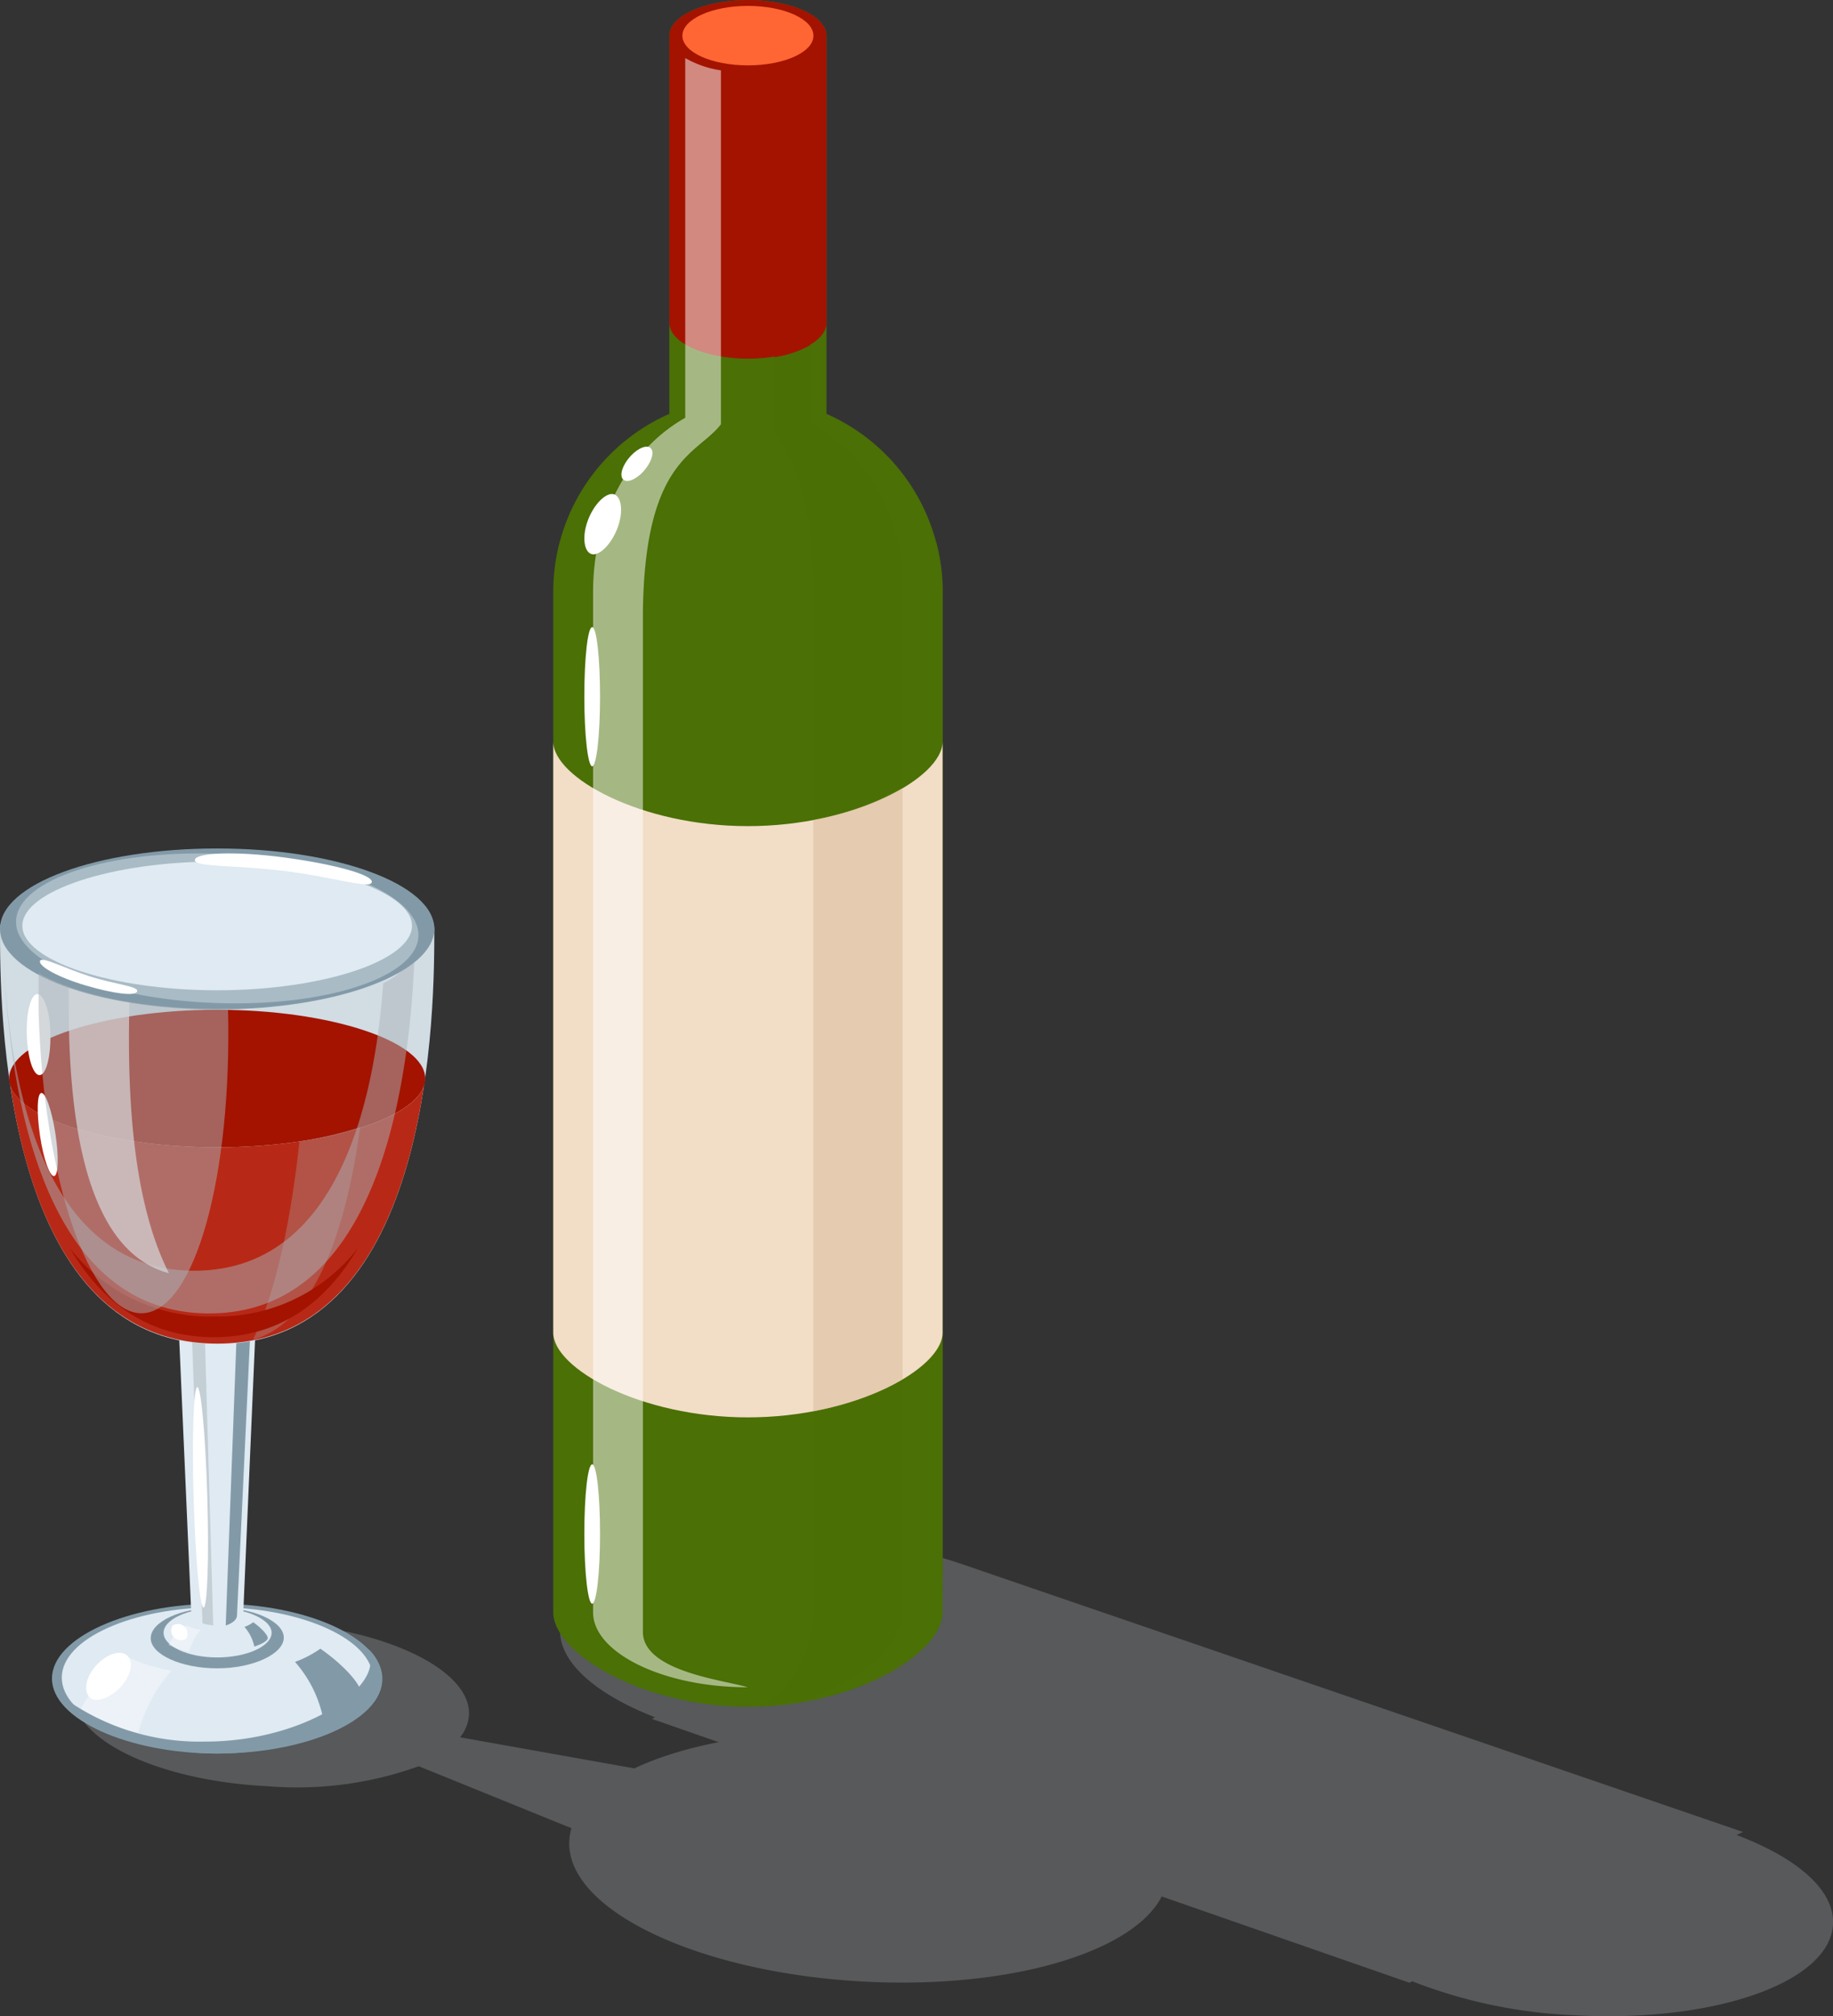 <svg xmlns="http://www.w3.org/2000/svg" viewBox="0 0 102.64 112.87"><rect x="0" y="0" width="102.64" height="112.87" fill="#333333" stroke="none"/><defs><style>.cls-1{isolation:isolate;}.cls-2,.cls-21,.cls-6{opacity:0.3;}.cls-2,.cls-20,.cls-21,.cls-22,.cls-5,.cls-6,.cls-8{mix-blend-mode:multiply;}.cls-17,.cls-20,.cls-21,.cls-3{fill:#aab3b8;}.cls-4,.cls-5,.cls-6{fill:#4a7006;}.cls-11,.cls-12,.cls-17,.cls-20,.cls-24,.cls-5{opacity:0.5;}.cls-7,.cls-8{fill:#a31300;}.cls-9{fill:#f63;}.cls-10{fill:#f2ddc6;}.cls-11,.cls-13,.cls-16,.cls-23{fill:#fff;}.cls-12{fill:#d9ba98;}.cls-14{fill:#829aa8;}.cls-15{fill:#dfeaf2;}.cls-16{opacity:0.4;}.cls-17{mix-blend-mode:screen;}.cls-18,.cls-24{fill:#d1dce3;}.cls-19{fill:#b72916;}.cls-23{opacity:0.7;}</style></defs><g class="cls-1"><g id="Capa_2" data-name="Capa 2"><g id="Layer_1" data-name="Layer 1"><g class="cls-2"><path class="cls-3" d="M97.24,102.73l.36-.17L54,87.61h0a29.3,29.3,0,0,0-8.15-1.55c-7.82-.44-14.31,1.83-14.49,5.08-.11,1.9,2,3.71,5.32,5l-.18.09L78.92,111l.16-.08a28.06,28.06,0,0,0,9.07,1.9c7.82.44,14.31-1.83,14.49-5.08C102.75,105.81,100.61,104,97.24,102.73Z"/><path class="cls-3" d="M49.06,97c-5.47-.3-10.39.51-13.54,2l-9.76-1.74a2.19,2.19,0,0,0,.5-1.24c.14-2.53-4.69-4.86-10.8-5.2s-11.16,1.44-11.3,4S8.85,99.7,15,100a20.11,20.11,0,0,0,8.45-1.12L32,102.35a2.78,2.78,0,0,0-.12.69c-.22,3.84,7.11,7.37,16.37,7.89s16.93-2.18,17.15-6S58.32,97.54,49.06,97Z"/></g><path class="cls-4" d="M46.28,23.17V2c0-1.11-2-2-4.4-2s-4.4.89-4.4,2V23.17a10.88,10.88,0,0,0-6.5,10V90.27c0,2.23,4.88,5.28,10.9,5.28s10.9-3,10.9-5.28V33.14A10.88,10.88,0,0,0,46.28,23.17Z"/><path class="cls-5" d="M41.88,34.5c-5.06,0-9.3-2.16-10.53-4.17A10.82,10.82,0,0,0,31,33.14v55c0,2.23,4.88,5.28,10.9,5.28s10.9-3.05,10.9-5.28V33.14a10.82,10.82,0,0,0-.37-2.81C51.18,32.34,46.94,34.5,41.88,34.5Z"/><path class="cls-6" d="M45.38,23.62V2c0-1.11-1.57-2-3.5-2,.82,0,1.48.89,1.48,2V24.16c1.29,1.7,2.19,4.52,2.19,9V90.27c0,2.23-1.64,5.28-3.67,5.28,4.78,0,8.66-3,8.66-5.28V33.14A10.5,10.5,0,0,0,45.38,23.62Z"/><path class="cls-7" d="M41.88,0c-2.43,0-4.4.89-4.4,2V18.08c0,1.1,2,2,4.4,2s4.4-.89,4.4-2V2C46.28.89,44.31,0,41.88,0Z"/><path class="cls-8" d="M43.36,2V20a5.91,5.91,0,0,0,2-.67V2c0-1.11-1.57-2-3.5-2C42.7,0,43.36.89,43.36,2Z"/><path class="cls-9" d="M45.55,2c0-.92-1.64-1.67-3.67-1.67S38.21,1.08,38.21,2s1.64,1.66,3.67,1.66S45.55,2.92,45.55,2Z"/><path class="cls-10" d="M41.88,46.25c-6,0-10.9-2.73-10.9-4.73V74.61c0,2,4.88,4.74,10.9,4.74s10.9-2.74,10.9-4.74V41.52C52.78,43.52,47.9,46.25,41.88,46.25Z"/><path class="cls-11" d="M36,91.36V34.23c.11-8.59,3.08-8.78,4.37-10.48V3.94a5.7,5.7,0,0,1-2-.69V23.39c-3,1.69-5.16,5.29-5.16,9.75V90.27c0,2.23,3.87,4.19,8.66,4.19h0C40.64,94.07,36,93.59,36,91.36Z"/><path class="cls-12" d="M50.54,77.22V44.12a15.68,15.68,0,0,1-5,1.78V79A15.68,15.68,0,0,0,50.54,77.22Z"/><path class="cls-13" d="M33.6,85.88c0,2.15-.2,3.9-.44,3.9s-.44-1.75-.44-3.9.19-3.9.44-3.9S33.6,83.73,33.6,85.88Z"/><path class="cls-13" d="M33.6,39c0,2.16-.2,3.9-.44,3.9s-.44-1.74-.44-3.9.19-3.89.44-3.89S33.6,36.87,33.6,39Z"/><path class="cls-13" d="M34.61,29.47c-.32.93-1,1.63-1.44,1.56s-.6-.89-.28-1.82,1-1.62,1.44-1.55S34.93,28.54,34.61,29.47Z"/><path class="cls-13" d="M36.17,26.22c-.38.51-.93.81-1.21.67s-.19-.67.2-1.18.93-.81,1.21-.67S36.56,25.71,36.17,26.22Z"/><path class="cls-14" d="M12.16,98.17c-5,0-9.25-1.92-9.25-4.2s4.24-4.19,9.25-4.19S21.41,91.7,21.41,94,17.18,98.17,12.16,98.17Z"/><path class="cls-15" d="M12.16,97.92c-4.72,0-8.7-1.81-8.7-4s4-3.94,8.7-3.94,8.71,1.8,8.71,3.94S16.88,97.92,12.16,97.92Z"/><path class="cls-16" d="M7.25,92.81C5.61,94,4.61,95.2,4.46,95.91A14.63,14.63,0,0,0,7.75,97,8.59,8.59,0,0,1,9.6,93.53,9.84,9.84,0,0,1,7.25,92.81Z"/><path class="cls-14" d="M17.94,92.3a6.08,6.08,0,0,1-1.42.74,6.84,6.84,0,0,1,1.57,3.14v0c1.33-.42,2.14-.94,2.14-1.38S19.36,93.29,17.94,92.3Z"/><path class="cls-14" d="M21.4,93.82a2.46,2.46,0,0,0-.77-1.5,2.69,2.69,0,0,1,.12.7c0,1.9-4.14,4.48-9.25,4.48a13,13,0,0,1-8-2.5c1.29,1.59,4.67,3.16,8.65,3.17h0C17.15,98.17,21.21,95.7,21.4,93.82Z"/><path class="cls-14" d="M12.16,93.4c-2,0-3.72-.77-3.72-1.69S10.14,90,12.16,90s3.73.77,3.73,1.68S14.18,93.4,12.16,93.4Z"/><path class="cls-15" d="M12.16,92.79c-1.65,0-3-.63-3-1.38s1.39-1.38,3-1.38,3.05.63,3.05,1.38S13.81,92.79,12.16,92.79Z"/><path class="cls-16" d="M10.44,91a2.54,2.54,0,0,0-1,1.09,5.5,5.5,0,0,0,1.15.38,3,3,0,0,1,.65-1.22A3.69,3.69,0,0,1,10.44,91Z"/><path class="cls-14" d="M14.18,90.82a1.88,1.88,0,0,1-.49.26,2.43,2.43,0,0,1,.55,1.1h0c.46-.15.75-.33.75-.48S14.68,91.17,14.18,90.82Z"/><path class="cls-15" d="M12.16,74.41c-.8,0-2.12.3-2.12.66l.67,15.27c0,.36.65.66,1.45.66s1.46-.3,1.46-.66l.66-15.27C14.28,74.71,13,74.41,12.16,74.41Z"/><path class="cls-17" d="M11.34,90.88a2.67,2.67,0,0,0,.6.11l-.48-16.52a5.08,5.08,0,0,0-.72.15Z"/><path class="cls-14" d="M13.26,74.47,12.64,91c.38-.12.63-.33.63-.56L14,74.93C14,74.75,13.65,74.59,13.26,74.47Z"/><path class="cls-18" d="M24.32,52c0-1.8-5.48-4.44-12.16-4.44S0,50.17,0,52c0,4.2,0,23.25,12.16,23.25S24.32,56.17,24.32,52Z"/><path class="cls-7" d="M23.81,60.38c0-2.09-5.33-3.85-11.65-3.85S.51,58.29.51,60.38s5.34,3.85,11.65,3.85S23.81,62.46,23.81,60.38Z"/><path class="cls-19" d="M12.16,64.23c-5.89,0-10.93-1.54-11.58-3.44,1,6.7,3.83,14.43,11.58,14.43s10.56-7.73,11.58-14.43C23.1,62.69,18.06,64.23,12.16,64.23Z"/><path class="cls-20" d="M21.46,55.05C21,61.33,19.07,71.14,10.87,71.14,2,71.14.46,59.58.2,53.53c.28,6.86,1.91,20,11.51,20s11.23-13.11,11.5-20A4.55,4.55,0,0,1,21.46,55.05Z"/><path class="cls-21" d="M16.77,63.9C16.32,68,15.54,72.11,14.17,75c3.59-1,5.25-6.48,6-11.91A21.73,21.73,0,0,1,16.77,63.9Z"/><g class="cls-22"><path class="cls-7" d="M12,73.7A9.91,9.91,0,0,1,3.9,69.86c1.72,2.92,4.27,5,8.07,5s6.36-2.06,8.08-5A9.91,9.91,0,0,1,12,73.7Z"/></g><path class="cls-23" d="M7.42,50.9a4.49,4.49,0,0,1,2.22-3.13c-3.29.63-5.72,2.52-5.72,3.89,0,3.66-1.14,17.83,5.54,19.62C6.28,65,7.42,54.33,7.42,50.9Z"/><path class="cls-14" d="M24.32,52c0-2.48-5.44-4.5-12.16-4.5S0,49.49,0,52s5.45,4.51,12.16,4.51S24.32,54.46,24.32,52Z"/><path class="cls-24" d="M23.43,52.41c.09-2.31-4.89-4.37-11.11-4.61S1,49.24.9,51.54,5.78,55.91,12,56.15,23.34,54.71,23.43,52.41Z"/><path class="cls-15" d="M12.16,55.44c-5.91,0-10.91-1.66-10.91-3.61s5-3.6,10.91-3.6,10.91,1.65,10.91,3.6S18.07,55.44,12.16,55.44Z"/><path class="cls-13" d="M2.24,53.8c-.09.29,1,.91,2.56,1.37s2.79.62,2.88.33S6.46,55.12,5,54.65,2.33,53.52,2.24,53.8Z"/><path class="cls-13" d="M2.82,57.9c0-1.25-.37-2.26-.73-2.25s-.63,1-.59,2.29.36,2.26.72,2.25S2.85,59.15,2.82,57.9Z"/><path class="cls-13" d="M11.61,83.83c-.1-3.42-.35-6.19-.56-6.18s-.31,2.78-.21,6.2S11.19,90,11.4,90,11.71,87.25,11.61,83.83Z"/><path class="cls-13" d="M6.75,94.45c.58-.63.75-1.41.38-1.76s-1.13-.11-1.72.52S4.66,94.62,5,95,6.16,95.07,6.75,94.45Z"/><path class="cls-13" d="M10.45,91.68A.54.54,0,0,0,9.67,91a.54.54,0,0,0,.78.72Z"/><path class="cls-13" d="M3.1,63.45c-.2-1.29-.55-2.3-.79-2.26s-.26,1.1-.07,2.39.55,2.29.79,2.26S3.3,64.73,3.1,63.45Z"/><path class="cls-17" d="M12.16,56.48c-4.18,0-7.86-.78-10-2,0,.7,0,1.41,0,2.13.27,9.43,2.87,17,5.81,16.91S13,65.83,12.77,56.47Z"/><path class="cls-13" d="M20.82,49.38c.05-.41-2.12-1-4.86-1.37s-5-.28-5.05.13,2.22.28,5,.62S20.77,49.8,20.82,49.38Z"/></g></g></g></svg>